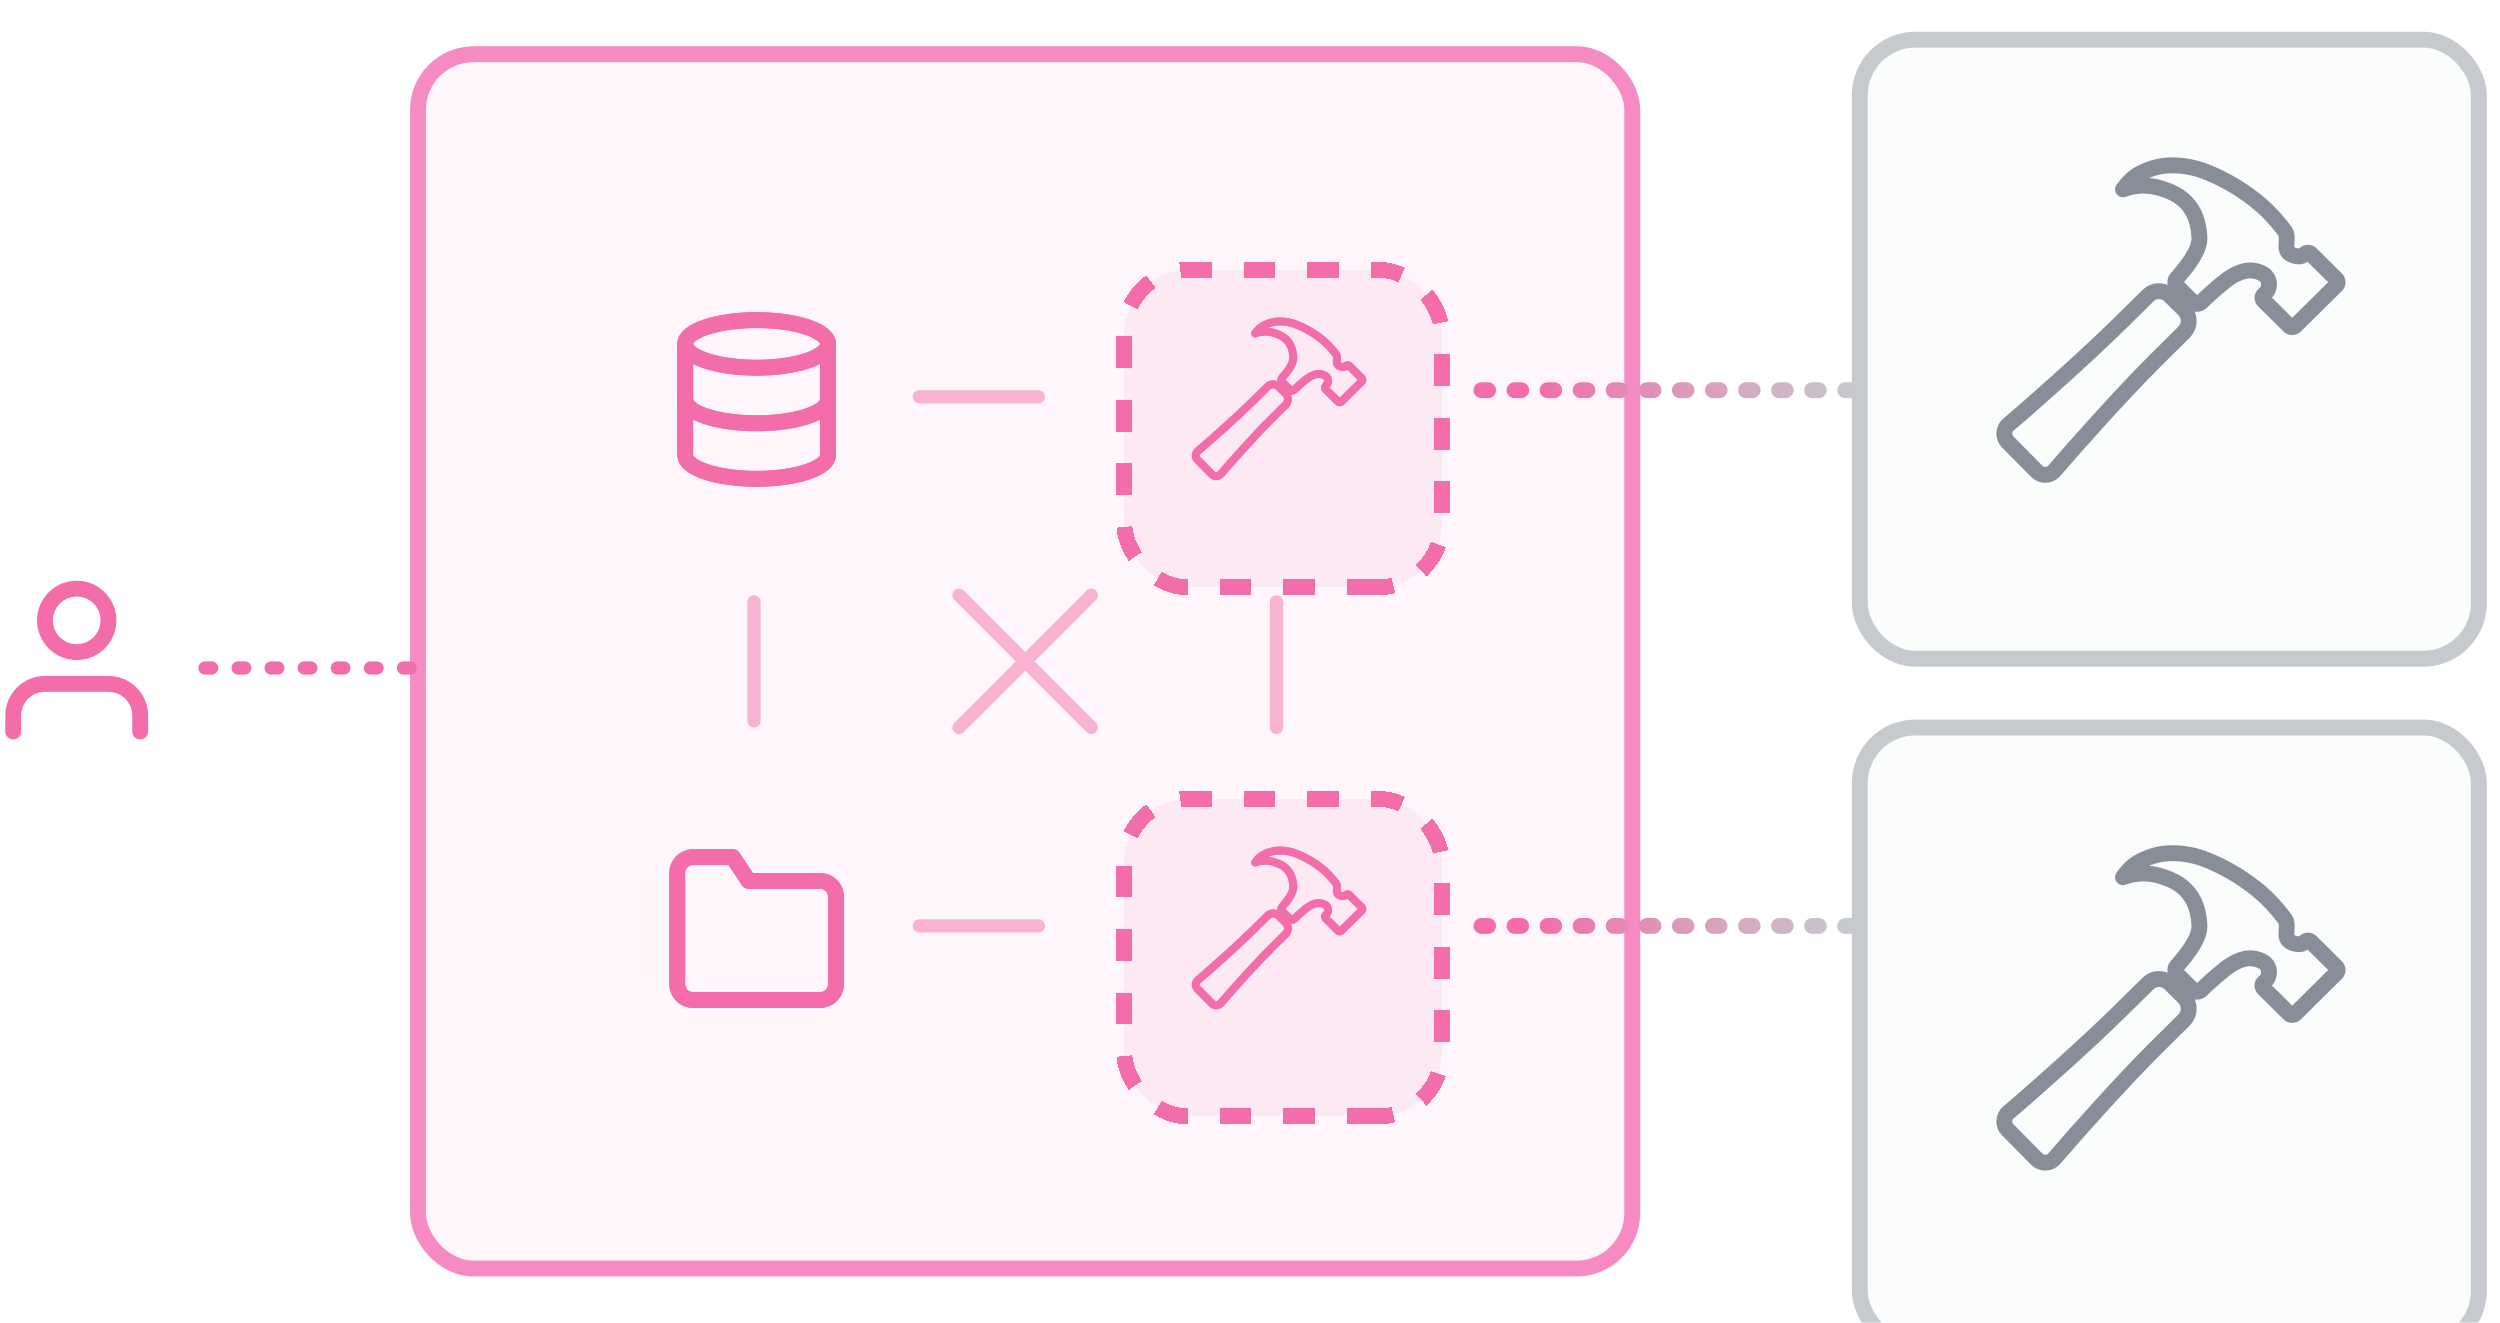 <svg width="378" height="200" viewBox="0 0 378 200" fill="none" xmlns="http://www.w3.org/2000/svg">
<g clip-path="url(#clip0_525_18724)">
<g filter="url(#filter0_d_525_18724)">
<rect x="376" y="96" width="96" height="96" rx="9.6" transform="rotate(-180 376 96)" fill="#FBFCFC"/>
<rect x="374.8" y="94.8" width="93.6" height="93.6" rx="8.4" transform="rotate(-180 374.8 94.8)" stroke="#C6C9CE" stroke-width="2.4"/>
</g>
<path d="M330.658 47.392C330.535 47.167 330.38 46.96 330.199 46.777L328.136 44.742C327.924 44.526 327.674 44.352 327.398 44.228C326.964 44.035 326.482 43.977 326.015 44.062C325.547 44.148 325.117 44.373 324.78 44.708C324.064 45.413 322.755 46.697 320.393 49.031C315.875 53.5 307.487 60.989 303.694 64.184C303.503 64.344 303.347 64.542 303.236 64.765C303.125 64.988 303.062 65.232 303.051 65.481C303.039 65.73 303.08 65.978 303.169 66.211C303.259 66.443 303.395 66.655 303.571 66.832L307.958 71.267C308.135 71.444 308.346 71.582 308.579 71.674C308.812 71.766 309.061 71.808 309.311 71.799C309.561 71.789 309.807 71.728 310.032 71.62C310.257 71.511 310.458 71.356 310.621 71.166C313.91 67.301 321.453 58.906 325.919 54.494C328.213 52.238 329.499 50.942 330.226 50.227C330.587 49.859 330.823 49.388 330.901 48.879C330.978 48.37 330.894 47.85 330.658 47.392ZM353.27 42.218L349.41 38.394C349.351 38.335 349.281 38.289 349.204 38.258C349.126 38.227 349.043 38.213 348.96 38.215C348.877 38.214 348.795 38.229 348.717 38.259C348.64 38.29 348.57 38.336 348.51 38.394C348.371 38.533 348.202 38.639 348.016 38.703C347.83 38.767 347.631 38.787 347.436 38.762C346.932 38.706 346.396 38.55 346.049 38.215C345.262 37.443 346.172 35.925 345.479 34.953C344.687 33.89 343.82 32.885 342.882 31.948C342.088 31.16 338.967 28.183 333.709 26.039C332.031 25.352 330.235 24.999 328.422 25C325.458 25 323.179 26.323 322.348 27.082C321.686 27.68 320.998 28.631 320.998 28.631C321.395 28.486 321.801 28.366 322.214 28.271C323.074 28.087 323.956 28.03 324.833 28.103C326.583 28.248 328.692 29.069 329.824 29.958C331.647 31.42 332.431 33.376 332.554 35.9C332.644 37.778 330.841 40.147 329.13 42.08C328.979 42.25 328.9 42.471 328.908 42.698C328.917 42.925 329.012 43.139 329.175 43.298L331.564 45.686C331.73 45.85 331.954 45.943 332.188 45.945C332.422 45.947 332.648 45.858 332.817 45.697C334.384 44.178 336.314 42.495 337.409 41.821C338.503 41.147 339.386 40.957 339.81 40.911C340.644 40.83 341.481 41.012 342.206 41.431C342.334 41.503 342.451 41.593 342.553 41.698C343.28 42.436 343.236 43.642 342.497 44.369L342.272 44.581C342.213 44.639 342.167 44.707 342.135 44.783C342.103 44.859 342.087 44.94 342.087 45.022C342.087 45.104 342.103 45.185 342.135 45.261C342.167 45.337 342.213 45.406 342.272 45.463L346.131 49.287C346.19 49.346 346.261 49.391 346.338 49.422C346.415 49.453 346.498 49.467 346.581 49.465C346.749 49.467 346.91 49.404 347.031 49.287L353.27 43.118C353.385 42.996 353.449 42.835 353.449 42.668C353.449 42.501 353.385 42.34 353.27 42.218Z" stroke="#888E99" stroke-width="2.4" stroke-linecap="round" stroke-linejoin="round"/>
<g filter="url(#filter1_d_525_18724)">
<rect x="376" y="200" width="96" height="96" rx="9.6" transform="rotate(-180 376 200)" fill="#FBFCFC"/>
<rect x="374.8" y="198.8" width="93.6" height="93.6" rx="8.4" transform="rotate(-180 374.8 198.8)" stroke="#C6C9CE" stroke-width="2.4"/>
</g>
<path d="M330.658 151.392C330.535 151.167 330.38 150.96 330.199 150.777L328.136 148.742C327.924 148.526 327.674 148.352 327.398 148.228C326.964 148.035 326.482 147.977 326.015 148.063C325.547 148.148 325.117 148.373 324.78 148.708C324.064 149.412 322.755 150.697 320.393 153.031C315.875 157.5 307.487 164.99 303.694 168.184C303.503 168.344 303.347 168.542 303.236 168.765C303.125 168.988 303.062 169.232 303.051 169.481C303.039 169.73 303.08 169.978 303.169 170.211C303.259 170.443 303.395 170.655 303.571 170.832L307.958 175.267C308.135 175.444 308.346 175.583 308.579 175.674C308.812 175.766 309.061 175.808 309.311 175.799C309.561 175.789 309.807 175.728 310.032 175.619C310.257 175.511 310.458 175.356 310.621 175.166C313.91 171.301 321.453 162.906 325.919 158.494C328.213 156.238 329.499 154.942 330.226 154.227C330.587 153.859 330.823 153.388 330.901 152.879C330.978 152.37 330.894 151.85 330.658 151.392ZM353.27 146.218L349.41 142.394C349.351 142.335 349.281 142.289 349.204 142.258C349.126 142.227 349.043 142.213 348.96 142.215C348.877 142.214 348.795 142.229 348.717 142.259C348.64 142.29 348.57 142.336 348.51 142.394C348.371 142.533 348.202 142.639 348.016 142.703C347.83 142.767 347.631 142.787 347.436 142.762C346.932 142.707 346.396 142.55 346.049 142.215C345.262 141.443 346.172 139.925 345.479 138.953C344.687 137.89 343.82 136.885 342.882 135.948C342.088 135.16 338.967 132.183 333.709 130.039C332.031 129.352 330.235 128.999 328.422 129C325.458 129 323.179 130.323 322.348 131.082C321.686 131.68 320.998 132.631 320.998 132.631C321.395 132.486 321.801 132.366 322.214 132.271C323.074 132.087 323.956 132.03 324.833 132.103C326.583 132.248 328.692 133.069 329.824 133.958C331.647 135.42 332.431 137.376 332.554 139.9C332.644 141.777 330.841 144.147 329.13 146.08C328.979 146.25 328.9 146.471 328.908 146.698C328.917 146.925 329.012 147.14 329.175 147.298L331.564 149.686C331.73 149.85 331.954 149.943 332.188 149.945C332.422 149.947 332.648 149.858 332.817 149.697C334.384 148.177 336.314 146.495 337.409 145.821C338.503 145.147 339.386 144.957 339.81 144.911C340.644 144.83 341.481 145.012 342.206 145.431C342.334 145.503 342.451 145.593 342.553 145.698C343.28 146.436 343.236 147.642 342.497 148.369L342.272 148.581C342.213 148.639 342.167 148.707 342.135 148.783C342.103 148.859 342.087 148.94 342.087 149.022C342.087 149.104 342.103 149.185 342.135 149.261C342.167 149.337 342.213 149.406 342.272 149.463L346.131 153.287C346.19 153.346 346.261 153.391 346.338 153.422C346.415 153.453 346.498 153.467 346.581 153.465C346.749 153.467 346.91 153.404 347.031 153.287L353.27 147.118C353.385 146.996 353.449 146.835 353.449 146.668C353.449 146.501 353.385 146.34 353.27 146.218Z" stroke="#888E99" stroke-width="2.4" stroke-linecap="round" stroke-linejoin="round"/>
<path d="M21.2 110.6V108.2C21.2 106.927 20.694 105.706 19.794 104.806C18.894 103.906 17.673 103.4 16.4 103.4H6.8C5.527 103.4 4.306 103.906 3.406 104.806C2.506 105.706 2 106.927 2 108.2V110.6" stroke="#F26DAA" stroke-width="2.4" stroke-linecap="round" stroke-linejoin="round"/>
<path d="M11.6 98.6C14.251 98.6 16.4 96.451 16.4 93.8C16.4 91.149 14.251 89 11.6 89C8.949 89 6.8 91.149 6.8 93.8C6.8 96.451 8.949 98.6 11.6 98.6Z" stroke="#F26DAA" stroke-width="2.4" stroke-linecap="round" stroke-linejoin="round"/>
<rect x="246.8" y="191.8" width="183.6" height="183.6" rx="8.4" transform="rotate(-180 246.8 191.8)" fill="#FCD5E9" fill-opacity="0.2" stroke="#F68AC3" stroke-width="2.4"/>
<path d="M62 101L30 101" stroke="#F26DAA" stroke-width="2" stroke-linecap="round" stroke-dasharray="1 4"/>
<path d="M114.4 55.6C120.365 55.6 125.2 53.988 125.2 52C125.2 50.012 120.365 48.4 114.4 48.4C108.435 48.4 103.6 50.012 103.6 52C103.6 53.988 108.435 55.6 114.4 55.6Z" stroke="#F26DAA" stroke-width="2.4" stroke-linecap="round" stroke-linejoin="round"/>
<path d="M125.2 60.4C125.2 62.392 120.4 64 114.4 64C108.4 64 103.6 62.392 103.6 60.4" stroke="#F26DAA" stroke-width="2.4" stroke-linecap="round" stroke-linejoin="round"/>
<path d="M103.6 52V68.8C103.6 70.792 108.4 72.4 114.4 72.4C120.4 72.4 125.2 70.792 125.2 68.8V52" stroke="#F26DAA" stroke-width="2.4" stroke-linecap="round" stroke-linejoin="round"/>
<g filter="url(#filter2_d_525_18724)">
<rect x="218" y="84" width="48" height="48" rx="9.6" transform="rotate(-180 218 84)" fill="#FCD5E9" fill-opacity="0.2" shape-rendering="crispEdges"/>
<rect x="218" y="84" width="48" height="48" rx="9.6" transform="rotate(-180 218 84)" stroke="#F26DAA" stroke-width="2.4" stroke-dasharray="4.8 4.8" shape-rendering="crispEdges"/>
</g>
<path d="M194.605 59.796C194.543 59.684 194.465 59.58 194.375 59.489L193.344 58.471C193.238 58.363 193.112 58.276 192.975 58.214C192.758 58.117 192.516 58.089 192.283 58.131C192.049 58.174 191.834 58.287 191.665 58.454C191.308 58.806 190.653 59.449 189.472 60.615C187.213 62.85 183.019 66.595 181.122 68.192C181.027 68.272 180.949 68.371 180.893 68.483C180.838 68.594 180.807 68.716 180.801 68.841C180.795 68.965 180.815 69.089 180.86 69.206C180.905 69.322 180.973 69.427 181.061 69.516L183.254 71.733C183.343 71.822 183.448 71.891 183.565 71.937C183.681 71.983 183.806 72.004 183.931 71.999C184.056 71.995 184.179 71.964 184.291 71.91C184.404 71.855 184.504 71.778 184.586 71.683C186.23 69.75 190.002 65.553 192.235 63.347C193.382 62.219 194.025 61.571 194.389 61.213C194.569 61.03 194.687 60.794 194.726 60.54C194.765 60.285 194.722 60.025 194.605 59.796ZM205.91 57.209L203.98 55.297C203.951 55.268 203.916 55.245 203.877 55.229C203.839 55.214 203.797 55.206 203.756 55.208C203.714 55.207 203.673 55.214 203.634 55.23C203.595 55.245 203.56 55.268 203.531 55.297C203.461 55.367 203.377 55.42 203.283 55.452C203.19 55.483 203.091 55.493 202.993 55.481C202.741 55.453 202.473 55.375 202.3 55.208C201.906 54.822 202.361 54.063 202.015 53.577C201.619 53.045 201.185 52.543 200.717 52.074C200.32 51.68 198.759 50.192 196.13 49.12C195.291 48.776 194.393 48.6 193.486 48.6C192.004 48.6 190.865 49.261 190.449 49.641C190.118 49.94 189.774 50.416 189.774 50.416C189.973 50.343 190.176 50.283 190.382 50.236C190.812 50.143 191.253 50.115 191.692 50.152C192.567 50.224 193.621 50.635 194.187 51.079C195.099 51.81 195.491 52.788 195.552 54.05C195.597 54.989 194.696 56.174 193.84 57.14C193.765 57.225 193.725 57.336 193.729 57.449C193.734 57.562 193.781 57.67 193.863 57.749L195.057 58.943C195.141 59.025 195.252 59.072 195.369 59.073C195.486 59.074 195.599 59.029 195.684 58.949C196.467 58.189 197.433 57.347 197.98 57.011C198.527 56.674 198.969 56.579 199.181 56.556C199.597 56.515 200.016 56.606 200.379 56.816C200.442 56.852 200.501 56.897 200.552 56.949C200.915 57.318 200.893 57.921 200.524 58.284L200.411 58.391C200.382 58.419 200.359 58.454 200.343 58.492C200.327 58.529 200.319 58.57 200.319 58.611C200.319 58.652 200.327 58.693 200.343 58.731C200.359 58.769 200.382 58.803 200.411 58.832L202.341 60.744C202.371 60.773 202.406 60.796 202.444 60.811C202.483 60.826 202.524 60.834 202.566 60.833C202.65 60.834 202.731 60.802 202.791 60.744L205.91 57.659C205.968 57.598 206 57.518 206 57.434C206 57.35 205.968 57.27 205.91 57.209Z" stroke="#F26DAA" stroke-width="1.2" stroke-linecap="round" stroke-linejoin="round"/>
<g filter="url(#filter3_d_525_18724)">
<rect x="218" y="164" width="48" height="48" rx="9.6" transform="rotate(-180 218 164)" fill="#FCD5E9" fill-opacity="0.2" shape-rendering="crispEdges"/>
<rect x="218" y="164" width="48" height="48" rx="9.6" transform="rotate(-180 218 164)" stroke="#F26DAA" stroke-width="2.4" stroke-dasharray="4.8 4.8" shape-rendering="crispEdges"/>
</g>
<path d="M194.605 139.796C194.543 139.683 194.466 139.58 194.376 139.489L193.344 138.471C193.238 138.363 193.113 138.276 192.975 138.214C192.758 138.117 192.517 138.089 192.283 138.131C192.049 138.174 191.834 138.287 191.666 138.454C191.308 138.806 190.653 139.449 189.472 140.616C187.213 142.85 183.019 146.595 181.123 148.192C181.027 148.272 180.949 148.371 180.894 148.483C180.839 148.594 180.807 148.716 180.801 148.84C180.795 148.965 180.816 149.089 180.86 149.205C180.905 149.322 180.974 149.427 181.061 149.516L183.255 151.733C183.343 151.822 183.449 151.891 183.565 151.937C183.682 151.983 183.806 152.004 183.932 151.999C184.057 151.995 184.179 151.964 184.292 151.91C184.405 151.855 184.505 151.778 184.586 151.683C186.231 149.75 190.003 145.553 192.235 143.347C193.382 142.219 194.025 141.571 194.389 141.213C194.57 141.03 194.688 140.794 194.726 140.54C194.765 140.285 194.723 140.025 194.605 139.796ZM205.911 137.209L203.981 135.297C203.952 135.268 203.916 135.244 203.878 135.229C203.839 135.214 203.798 135.206 203.756 135.208C203.714 135.207 203.673 135.214 203.635 135.23C203.596 135.245 203.561 135.268 203.531 135.297C203.462 135.367 203.377 135.42 203.284 135.452C203.191 135.483 203.092 135.494 202.994 135.481C202.742 135.453 202.474 135.375 202.3 135.208C201.907 134.822 202.362 134.063 202.015 133.577C201.62 133.045 201.186 132.543 200.717 132.074C200.32 131.68 198.759 130.192 196.13 129.12C195.291 128.776 194.393 128.6 193.487 128.6C192.005 128.6 190.865 129.261 190.45 129.641C190.119 129.94 189.775 130.415 189.775 130.415C189.974 130.343 190.177 130.283 190.383 130.236C190.813 130.143 191.254 130.115 191.692 130.152C192.567 130.224 193.622 130.635 194.188 131.079C195.099 131.81 195.491 132.788 195.553 134.05C195.598 134.989 194.696 136.174 193.841 137.14C193.765 137.225 193.726 137.336 193.73 137.449C193.734 137.562 193.782 137.67 193.863 137.749L195.058 138.943C195.141 139.025 195.253 139.072 195.37 139.073C195.487 139.074 195.6 139.029 195.684 138.949C196.468 138.189 197.433 137.347 197.98 137.011C198.528 136.674 198.969 136.579 199.181 136.556C199.598 136.515 200.017 136.606 200.379 136.815C200.443 136.852 200.501 136.897 200.552 136.949C200.916 137.318 200.894 137.921 200.524 138.284L200.412 138.391C200.382 138.42 200.359 138.454 200.343 138.492C200.328 138.53 200.319 138.57 200.319 138.611C200.319 138.652 200.328 138.693 200.343 138.731C200.359 138.769 200.382 138.803 200.412 138.832L202.341 140.744C202.371 140.773 202.406 140.796 202.445 140.811C202.484 140.826 202.525 140.834 202.566 140.833C202.65 140.834 202.731 140.802 202.791 140.744L205.911 137.659C205.968 137.598 206 137.518 206 137.434C206 137.35 205.968 137.27 205.911 137.209Z" stroke="#F26DAA" stroke-width="1.2" stroke-linecap="round" stroke-linejoin="round"/>
<path d="M126.4 148.8C126.4 149.437 126.147 150.047 125.697 150.497C125.247 150.947 124.636 151.2 124 151.2H104.8C104.163 151.2 103.553 150.947 103.103 150.497C102.653 150.047 102.4 149.437 102.4 148.8V132C102.4 131.364 102.653 130.753 103.103 130.303C103.553 129.853 104.163 129.6 104.8 129.6H110.8L113.2 133.2H124C124.636 133.2 125.247 133.453 125.697 133.903C126.147 134.353 126.4 134.964 126.4 135.6V148.8Z" stroke="#F26DAA" stroke-width="2.4" stroke-linecap="round" stroke-linejoin="round"/>
<path d="M114.4 55.6C120.365 55.6 125.2 53.988 125.2 52C125.2 50.012 120.365 48.4 114.4 48.4C108.435 48.4 103.6 50.012 103.6 52C103.6 53.988 108.435 55.6 114.4 55.6Z" stroke="#F26DAA" stroke-width="2.4" stroke-linecap="round" stroke-linejoin="round"/>
<path d="M125.2 60.4C125.2 62.392 120.4 64 114.4 64C108.4 64 103.6 62.392 103.6 60.4" stroke="#F26DAA" stroke-width="2.4" stroke-linecap="round" stroke-linejoin="round"/>
<path d="M103.6 52V68.8C103.6 70.792 108.4 72.4 114.4 72.4C120.4 72.4 125.2 70.792 125.2 68.8V52" stroke="#F26DAA" stroke-width="2.4" stroke-linecap="round" stroke-linejoin="round"/>
<g filter="url(#filter4_d_525_18724)">
<rect x="218" y="84" width="48" height="48" rx="9.6" transform="rotate(-180 218 84)" fill="#FCD5E9" fill-opacity="0.2" shape-rendering="crispEdges"/>
<rect x="218" y="84" width="48" height="48" rx="9.6" transform="rotate(-180 218 84)" stroke="#F26DAA" stroke-width="2.4" stroke-dasharray="4.8 4.8" shape-rendering="crispEdges"/>
</g>
<path d="M280 59L221 59" stroke="url(#paint0_linear_525_18724)" stroke-width="2.4" stroke-linecap="round" stroke-dasharray="1 4"/>
<path d="M280 140H221" stroke="url(#paint1_linear_525_18724)" stroke-width="2.4" stroke-linecap="round" stroke-dasharray="1 4"/>
<path d="M194.605 59.796C194.543 59.684 194.465 59.58 194.375 59.489L193.344 58.471C193.238 58.363 193.112 58.276 192.975 58.214C192.758 58.117 192.516 58.089 192.283 58.131C192.049 58.174 191.834 58.287 191.665 58.454C191.308 58.806 190.653 59.449 189.472 60.615C187.213 62.85 183.019 66.595 181.122 68.192C181.027 68.272 180.949 68.371 180.893 68.483C180.838 68.594 180.807 68.716 180.801 68.841C180.795 68.965 180.815 69.089 180.86 69.206C180.905 69.322 180.973 69.427 181.061 69.516L183.254 71.733C183.343 71.822 183.448 71.891 183.565 71.937C183.681 71.983 183.806 72.004 183.931 71.999C184.056 71.995 184.179 71.964 184.291 71.91C184.404 71.855 184.504 71.778 184.586 71.683C186.23 69.75 190.002 65.553 192.235 63.347C193.382 62.219 194.025 61.571 194.389 61.213C194.569 61.03 194.687 60.794 194.726 60.54C194.765 60.285 194.722 60.025 194.605 59.796ZM205.91 57.209L203.98 55.297C203.951 55.268 203.916 55.245 203.877 55.229C203.839 55.214 203.797 55.206 203.756 55.208C203.714 55.207 203.673 55.214 203.634 55.23C203.595 55.245 203.56 55.268 203.531 55.297C203.461 55.367 203.377 55.42 203.283 55.452C203.19 55.483 203.091 55.493 202.993 55.481C202.741 55.453 202.473 55.375 202.3 55.208C201.906 54.822 202.361 54.063 202.015 53.577C201.619 53.045 201.185 52.543 200.717 52.074C200.32 51.68 198.759 50.192 196.13 49.12C195.291 48.776 194.393 48.6 193.486 48.6C192.004 48.6 190.865 49.261 190.449 49.641C190.118 49.94 189.774 50.416 189.774 50.416C189.973 50.343 190.176 50.283 190.382 50.236C190.812 50.143 191.253 50.115 191.692 50.152C192.567 50.224 193.621 50.635 194.187 51.079C195.099 51.81 195.491 52.788 195.552 54.05C195.597 54.989 194.696 56.174 193.84 57.14C193.765 57.225 193.725 57.336 193.729 57.449C193.734 57.562 193.781 57.67 193.863 57.749L195.057 58.943C195.141 59.025 195.252 59.072 195.369 59.073C195.486 59.074 195.599 59.029 195.684 58.949C196.467 58.189 197.433 57.347 197.98 57.011C198.527 56.674 198.969 56.579 199.181 56.556C199.597 56.515 200.016 56.606 200.379 56.816C200.442 56.852 200.501 56.897 200.552 56.949C200.915 57.318 200.893 57.921 200.524 58.284L200.411 58.391C200.382 58.419 200.359 58.454 200.343 58.492C200.327 58.529 200.319 58.57 200.319 58.611C200.319 58.652 200.327 58.693 200.343 58.731C200.359 58.769 200.382 58.803 200.411 58.832L202.341 60.744C202.371 60.773 202.406 60.796 202.444 60.811C202.483 60.826 202.524 60.834 202.566 60.833C202.65 60.834 202.731 60.802 202.791 60.744L205.91 57.659C205.968 57.598 206 57.518 206 57.434C206 57.35 205.968 57.27 205.91 57.209Z" stroke="#F26DAA" stroke-width="1.2" stroke-linecap="round" stroke-linejoin="round"/>
<g filter="url(#filter5_d_525_18724)">
<rect x="218" y="164" width="48" height="48" rx="9.6" transform="rotate(-180 218 164)" fill="#FCD5E9" fill-opacity="0.2" shape-rendering="crispEdges"/>
<rect x="218" y="164" width="48" height="48" rx="9.6" transform="rotate(-180 218 164)" stroke="#F26DAA" stroke-width="2.4" stroke-dasharray="4.8 4.8" shape-rendering="crispEdges"/>
</g>
<path d="M194.605 139.796C194.543 139.683 194.466 139.58 194.376 139.489L193.344 138.471C193.238 138.363 193.113 138.276 192.975 138.214C192.758 138.117 192.517 138.089 192.283 138.131C192.049 138.174 191.834 138.287 191.666 138.454C191.308 138.806 190.653 139.449 189.472 140.616C187.213 142.85 183.019 146.595 181.123 148.192C181.027 148.272 180.949 148.371 180.894 148.483C180.839 148.594 180.807 148.716 180.801 148.84C180.795 148.965 180.816 149.089 180.86 149.205C180.905 149.322 180.974 149.427 181.061 149.516L183.255 151.733C183.343 151.822 183.449 151.891 183.565 151.937C183.682 151.983 183.806 152.004 183.932 151.999C184.057 151.995 184.179 151.964 184.292 151.91C184.405 151.855 184.505 151.778 184.586 151.683C186.231 149.75 190.003 145.553 192.235 143.347C193.382 142.219 194.025 141.571 194.389 141.213C194.57 141.03 194.688 140.794 194.726 140.54C194.765 140.285 194.723 140.025 194.605 139.796ZM205.911 137.209L203.981 135.297C203.952 135.268 203.916 135.244 203.878 135.229C203.839 135.214 203.798 135.206 203.756 135.208C203.714 135.207 203.673 135.214 203.635 135.23C203.596 135.245 203.561 135.268 203.531 135.297C203.462 135.367 203.377 135.42 203.284 135.452C203.191 135.483 203.092 135.494 202.994 135.481C202.742 135.453 202.474 135.375 202.3 135.208C201.907 134.822 202.362 134.063 202.015 133.577C201.62 133.045 201.186 132.543 200.717 132.074C200.32 131.68 198.759 130.192 196.13 129.12C195.291 128.776 194.393 128.6 193.487 128.6C192.005 128.6 190.865 129.261 190.45 129.641C190.119 129.94 189.775 130.415 189.775 130.415C189.974 130.343 190.177 130.283 190.383 130.236C190.813 130.143 191.254 130.115 191.692 130.152C192.567 130.224 193.622 130.635 194.188 131.079C195.099 131.81 195.491 132.788 195.553 134.05C195.598 134.989 194.696 136.174 193.841 137.14C193.765 137.225 193.726 137.336 193.73 137.449C193.734 137.562 193.782 137.67 193.863 137.749L195.058 138.943C195.141 139.025 195.253 139.072 195.37 139.073C195.487 139.074 195.6 139.029 195.684 138.949C196.468 138.189 197.433 137.347 197.98 137.011C198.528 136.674 198.969 136.579 199.181 136.556C199.598 136.515 200.017 136.606 200.379 136.815C200.443 136.852 200.501 136.897 200.552 136.949C200.916 137.318 200.894 137.921 200.524 138.284L200.412 138.391C200.382 138.42 200.359 138.454 200.343 138.492C200.328 138.53 200.319 138.57 200.319 138.611C200.319 138.652 200.328 138.693 200.343 138.731C200.359 138.769 200.382 138.803 200.412 138.832L202.341 140.744C202.371 140.773 202.406 140.796 202.445 140.811C202.484 140.826 202.525 140.834 202.566 140.833C202.65 140.834 202.731 140.802 202.791 140.744L205.911 137.659C205.968 137.598 206 137.518 206 137.434C206 137.35 205.968 137.27 205.911 137.209Z" stroke="#F26DAA" stroke-width="1.2" stroke-linecap="round" stroke-linejoin="round"/>
<path d="M126.4 148.8C126.4 149.437 126.147 150.047 125.697 150.497C125.247 150.947 124.636 151.2 124 151.2H104.8C104.163 151.2 103.553 150.947 103.103 150.497C102.653 150.047 102.4 149.437 102.4 148.8V132C102.4 131.364 102.653 130.753 103.103 130.303C103.553 129.853 104.163 129.6 104.8 129.6H110.8L113.2 133.2H124C124.636 133.2 125.247 133.453 125.697 133.903C126.147 134.353 126.4 134.964 126.4 135.6V148.8Z" stroke="#F26DAA" stroke-width="2.4" stroke-linecap="round" stroke-linejoin="round"/>
<g opacity="0.5">
<path d="M114 91L114 109" stroke="#F26DAA" stroke-width="2" stroke-linecap="round" stroke-linejoin="round"/>
<path d="M193 91L193 110" stroke="#F26DAA" stroke-width="2" stroke-linecap="round" stroke-linejoin="round"/>
<path d="M165 90L145 110" stroke="#F26DAA" stroke-width="2" stroke-linecap="round" stroke-linejoin="round"/>
<path d="M145 90L165 110" stroke="#F26DAA" stroke-width="2" stroke-linecap="round" stroke-linejoin="round"/>
<path d="M157 60L139 60" stroke="#F26DAA" stroke-width="2" stroke-linecap="round" stroke-linejoin="round"/>
<path d="M157 140L139 140" stroke="#F26DAA" stroke-width="2" stroke-linecap="round" stroke-linejoin="round"/>
</g>
</g>
<defs>
<filter id="filter0_d_525_18724" x="270.4" y="-4.8" width="115.2" height="115.2" filterUnits="userSpaceOnUse" color-interpolation-filters="sRGB">
<feFlood flood-opacity="0" result="BackgroundImageFix"/>
<feColorMatrix in="SourceAlpha" type="matrix" values="0 0 0 0 0 0 0 0 0 0 0 0 0 0 0 0 0 0 127 0" result="hardAlpha"/>
<feOffset dy="4.8"/>
<feGaussianBlur stdDeviation="4.8"/>
<feComposite in2="hardAlpha" operator="out"/>
<feColorMatrix type="matrix" values="0 0 0 0 0.838 0 0 0 0 0.812 0 0 0 0 0.775 0 0 0 0.2 0"/>
<feBlend mode="normal" in2="BackgroundImageFix" result="effect1_dropShadow_525_18724"/>
<feBlend mode="normal" in="SourceGraphic" in2="effect1_dropShadow_525_18724" result="shape"/>
</filter>
<filter id="filter1_d_525_18724" x="270.4" y="99.2" width="115.2" height="115.2" filterUnits="userSpaceOnUse" color-interpolation-filters="sRGB">
<feFlood flood-opacity="0" result="BackgroundImageFix"/>
<feColorMatrix in="SourceAlpha" type="matrix" values="0 0 0 0 0 0 0 0 0 0 0 0 0 0 0 0 0 0 127 0" result="hardAlpha"/>
<feOffset dy="4.8"/>
<feGaussianBlur stdDeviation="4.8"/>
<feComposite in2="hardAlpha" operator="out"/>
<feColorMatrix type="matrix" values="0 0 0 0 0.838 0 0 0 0 0.812 0 0 0 0 0.775 0 0 0 0.2 0"/>
<feBlend mode="normal" in2="BackgroundImageFix" result="effect1_dropShadow_525_18724"/>
<feBlend mode="normal" in="SourceGraphic" in2="effect1_dropShadow_525_18724" result="shape"/>
</filter>
<filter id="filter2_d_525_18724" x="159.2" y="30" width="69.6" height="69.6" filterUnits="userSpaceOnUse" color-interpolation-filters="sRGB">
<feFlood flood-opacity="0" result="BackgroundImageFix"/>
<feColorMatrix in="SourceAlpha" type="matrix" values="0 0 0 0 0 0 0 0 0 0 0 0 0 0 0 0 0 0 127 0" result="hardAlpha"/>
<feOffset dy="4.8"/>
<feGaussianBlur stdDeviation="4.8"/>
<feComposite in2="hardAlpha" operator="out"/>
<feColorMatrix type="matrix" values="0 0 0 0 0.838 0 0 0 0 0.812 0 0 0 0 0.775 0 0 0 0.2 0"/>
<feBlend mode="normal" in2="BackgroundImageFix" result="effect1_dropShadow_525_18724"/>
<feBlend mode="normal" in="SourceGraphic" in2="effect1_dropShadow_525_18724" result="shape"/>
</filter>
<filter id="filter3_d_525_18724" x="159.2" y="110" width="69.6" height="69.6" filterUnits="userSpaceOnUse" color-interpolation-filters="sRGB">
<feFlood flood-opacity="0" result="BackgroundImageFix"/>
<feColorMatrix in="SourceAlpha" type="matrix" values="0 0 0 0 0 0 0 0 0 0 0 0 0 0 0 0 0 0 127 0" result="hardAlpha"/>
<feOffset dy="4.8"/>
<feGaussianBlur stdDeviation="4.8"/>
<feComposite in2="hardAlpha" operator="out"/>
<feColorMatrix type="matrix" values="0 0 0 0 0.838 0 0 0 0 0.812 0 0 0 0 0.775 0 0 0 0.2 0"/>
<feBlend mode="normal" in2="BackgroundImageFix" result="effect1_dropShadow_525_18724"/>
<feBlend mode="normal" in="SourceGraphic" in2="effect1_dropShadow_525_18724" result="shape"/>
</filter>
<filter id="filter4_d_525_18724" x="159.2" y="30" width="69.6" height="69.6" filterUnits="userSpaceOnUse" color-interpolation-filters="sRGB">
<feFlood flood-opacity="0" result="BackgroundImageFix"/>
<feColorMatrix in="SourceAlpha" type="matrix" values="0 0 0 0 0 0 0 0 0 0 0 0 0 0 0 0 0 0 127 0" result="hardAlpha"/>
<feOffset dy="4.8"/>
<feGaussianBlur stdDeviation="4.8"/>
<feComposite in2="hardAlpha" operator="out"/>
<feColorMatrix type="matrix" values="0 0 0 0 0.838 0 0 0 0 0.812 0 0 0 0 0.775 0 0 0 0.2 0"/>
<feBlend mode="normal" in2="BackgroundImageFix" result="effect1_dropShadow_525_18724"/>
<feBlend mode="normal" in="SourceGraphic" in2="effect1_dropShadow_525_18724" result="shape"/>
</filter>
<filter id="filter5_d_525_18724" x="159.2" y="110" width="69.6" height="69.6" filterUnits="userSpaceOnUse" color-interpolation-filters="sRGB">
<feFlood flood-opacity="0" result="BackgroundImageFix"/>
<feColorMatrix in="SourceAlpha" type="matrix" values="0 0 0 0 0 0 0 0 0 0 0 0 0 0 0 0 0 0 127 0" result="hardAlpha"/>
<feOffset dy="4.8"/>
<feGaussianBlur stdDeviation="4.8"/>
<feComposite in2="hardAlpha" operator="out"/>
<feColorMatrix type="matrix" values="0 0 0 0 0.838 0 0 0 0 0.812 0 0 0 0 0.775 0 0 0 0.2 0"/>
<feBlend mode="normal" in2="BackgroundImageFix" result="effect1_dropShadow_525_18724"/>
<feBlend mode="normal" in="SourceGraphic" in2="effect1_dropShadow_525_18724" result="shape"/>
</filter>
<linearGradient id="paint0_linear_525_18724" x1="280" y1="60.439" x2="231.965" y2="60.439" gradientUnits="userSpaceOnUse">
<stop stop-color="#C6C9CE"/>
<stop offset="1" stop-color="#F26DAA"/>
</linearGradient>
<linearGradient id="paint1_linear_525_18724" x1="279.119" y1="151.515" x2="231.801" y2="151.515" gradientUnits="userSpaceOnUse">
<stop stop-color="#C6C9CE"/>
<stop offset="1" stop-color="#F26DAA"/>
</linearGradient>
<clipPath id="clip0_525_18724">
<rect width="378" height="200" fill="white"/>
</clipPath>
</defs>
</svg>
